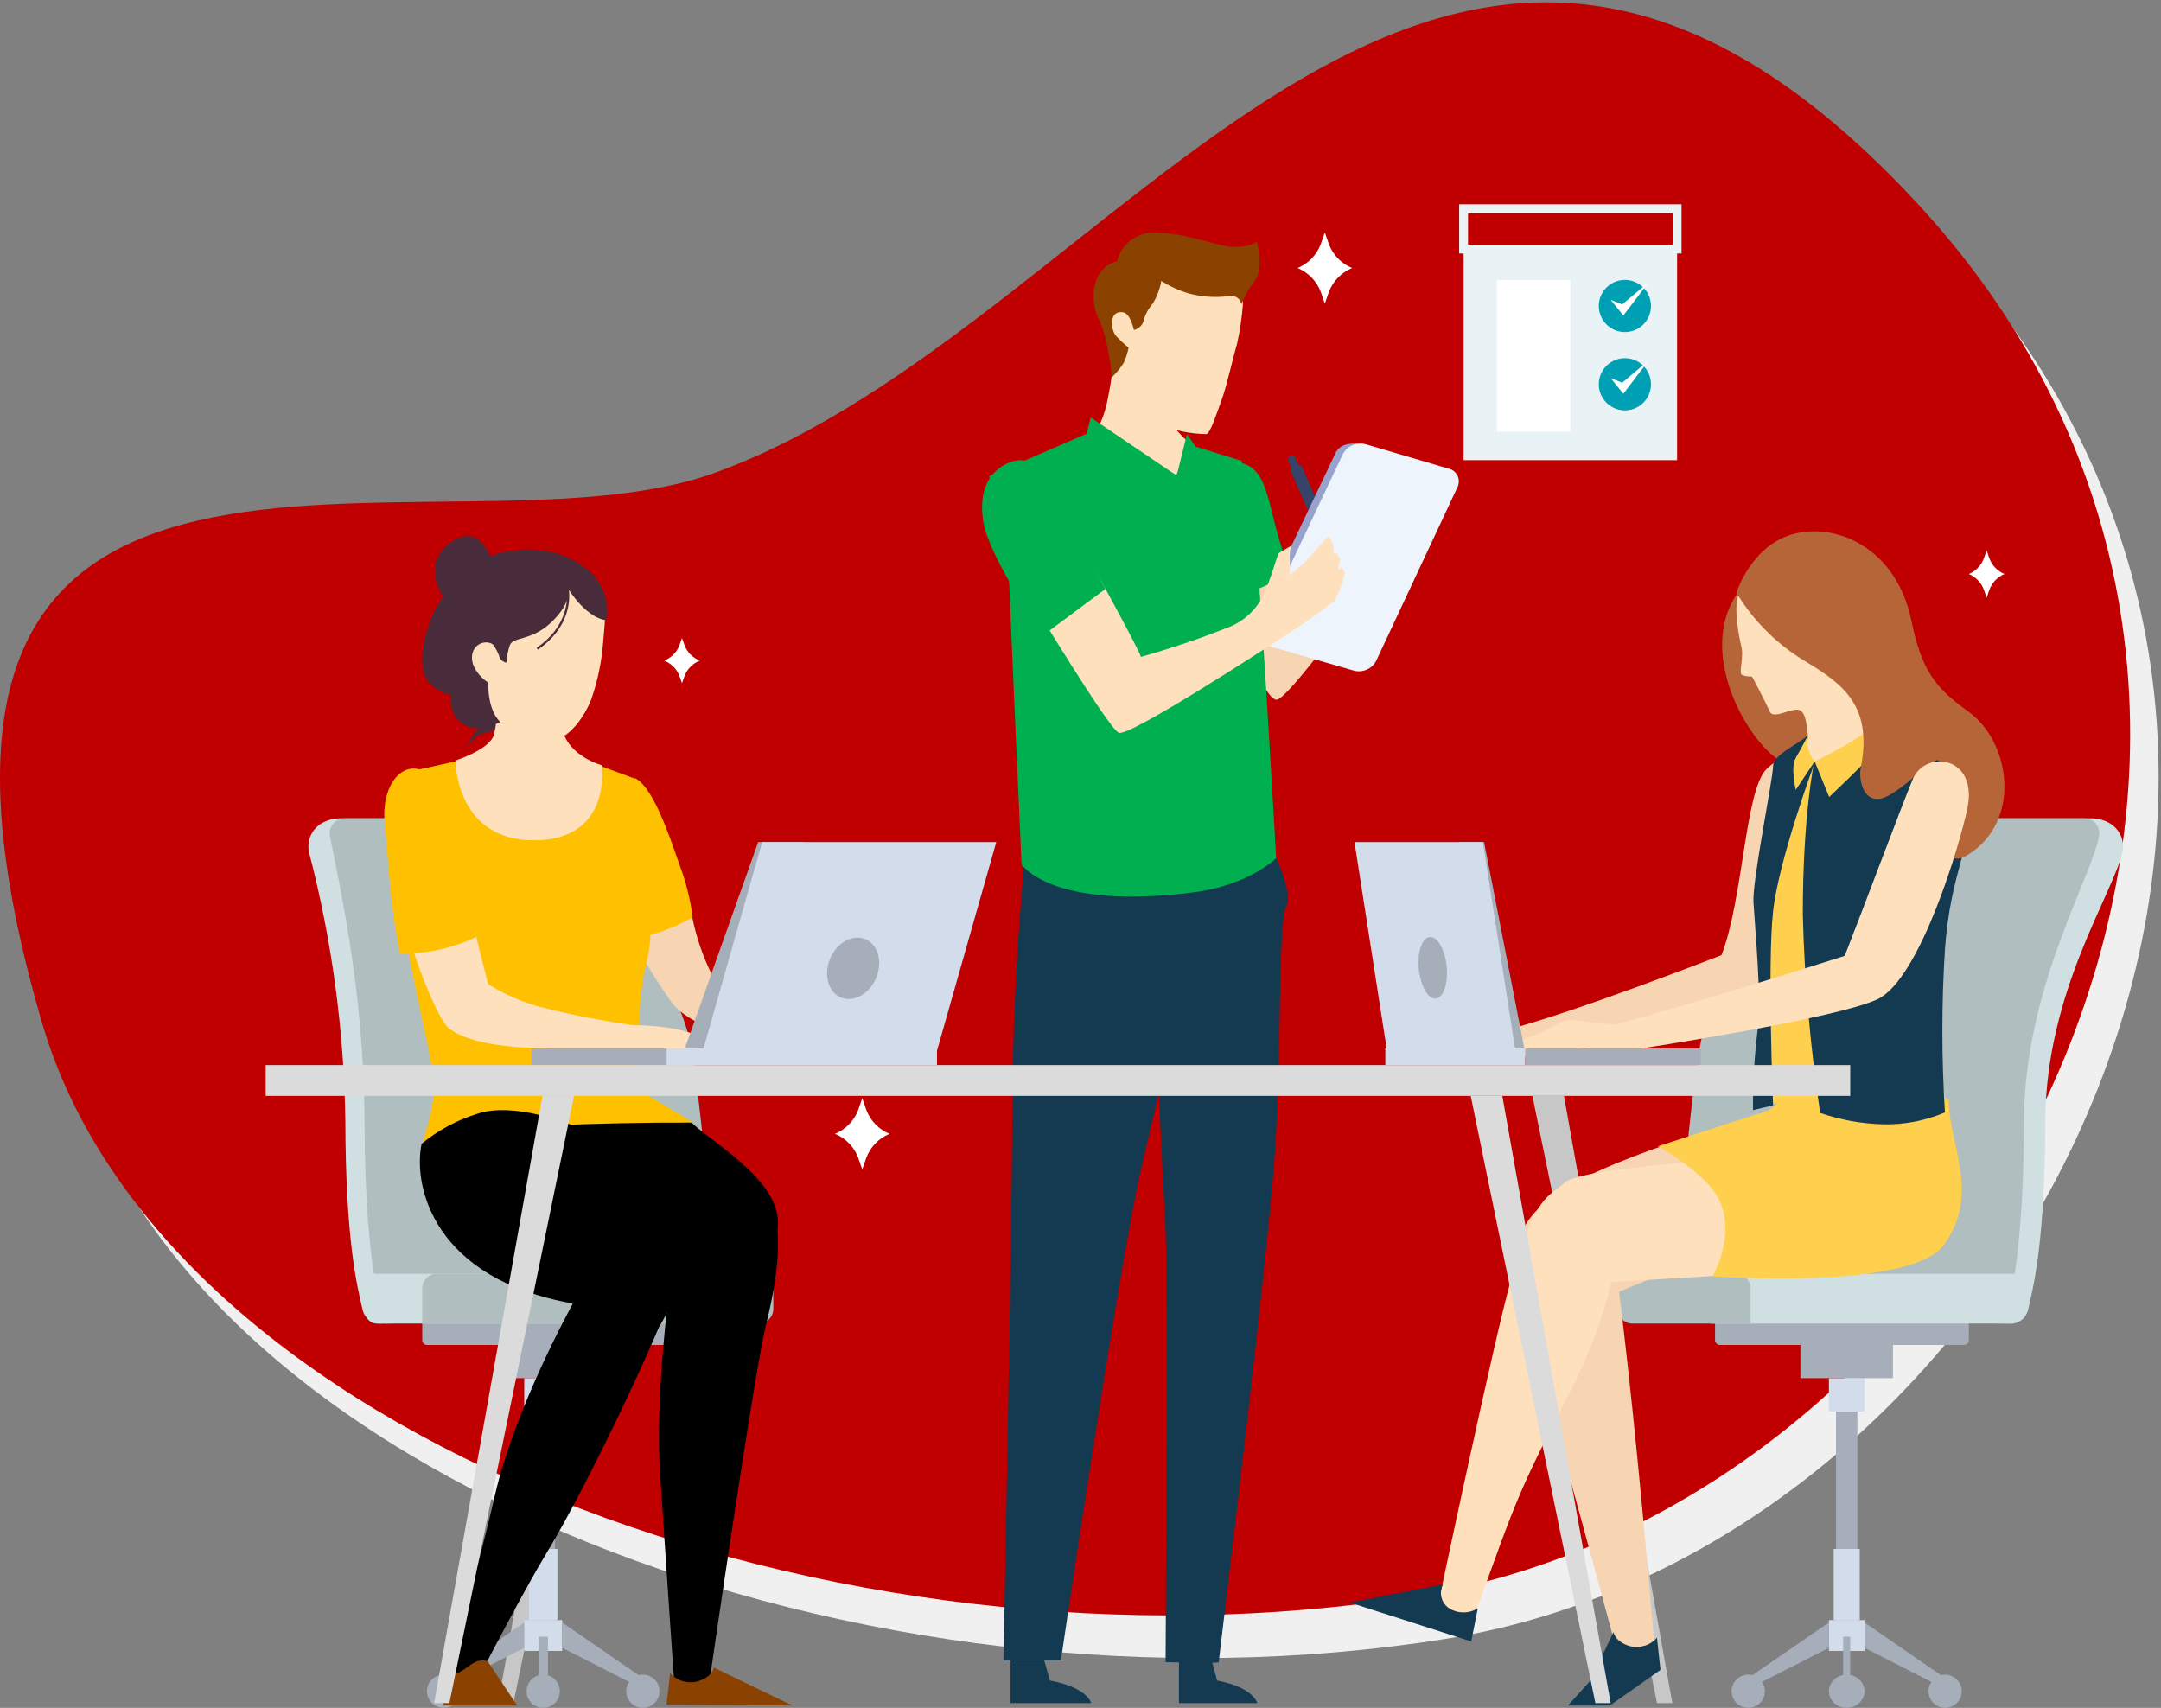 <svg width="911" height="720" xmlns="http://www.w3.org/2000/svg" xmlns:xlink="http://www.w3.org/1999/xlink" overflow="hidden"><rect width="100%" height="100%" fill="#808080" stroke="none"/><defs><clipPath id="clip0"><rect x="184" y="-1" width="911" height="720"/></clipPath></defs><g clip-path="url(#clip0)" transform="translate(-184 1)"><path d="M497.765 216.415C670.22 154.326 800.032-116.687 1003.34 101.62 1206.66 319.927 1037.96 650.786 793.384 689.92 548.814 729.054 265.6 622.415 214.753 448.347 127.864 150.928 382.076 258.066 497.765 216.415Z" fill="#F0F0F0" fill-rule="evenodd"/><path d="M485.091 198.409C657.743 136.324 787.71-134.69 991.245 83.626 1194.78 301.941 1025.89 632.786 781.051 671.92 536.208 711.054 252.679 604.416 201.776 430.349 114.783 132.922 369.274 240.059 485.091 198.409Z" fill="#C00000" fill-rule="evenodd"/><path d="M744.253 102.043 742.499 97 740.745 102.043C739.002 106.567 735.476 110.17 730.999 112L730.999 112C735.476 113.83 739.002 117.432 740.745 121.957L742.499 127 744.253 121.957C745.996 117.433 749.522 113.83 753.999 112L753.999 112C749.522 110.17 745.996 106.567 744.253 102.043Z" fill="#FFFFFF" fill-rule="evenodd"/><path d="M549.253 467.043 547.499 462 545.745 467.043C544.002 471.567 540.476 475.17 535.999 477L535.999 477C540.476 478.83 544.002 482.433 545.745 486.957L547.499 492 549.253 486.957C550.996 482.432 554.522 478.83 558.999 477L558.999 477C554.522 475.17 550.996 471.568 549.253 467.043Z" fill="#FFFFFF" fill-rule="evenodd"/><path d="M1022.63 234.365 1021.49 231 1020.34 234.365C1019.21 237.375 1016.91 239.772 1014 240.992L1014 240.992C1016.92 242.213 1019.22 244.617 1020.35 247.635L1021.5 251 1022.64 247.635C1023.78 244.617 1026.08 242.213 1029 240.992L1029 240.992C1026.08 239.778 1023.77 237.38 1022.63 234.365Z" fill="#FFFFFF" fill-rule="evenodd"/><path d="M472.642 271.194 471.499 268 470.356 271.194C469.22 274.06 466.919 276.341 463.999 277.5L463.999 277.5C466.919 278.659 469.219 280.94 470.356 283.806L471.499 287 472.642 283.806C473.779 280.94 476.079 278.659 478.999 277.5L478.999 277.5C476.079 276.341 473.779 274.06 472.642 271.194Z" fill="#FFFFFF" fill-rule="evenodd"/><path d="M394 717 400.444 717 453 461 439.688 461 394 717Z" fill="#C7C7C7" fill-rule="evenodd"/><path d="M889 717 882.556 717 830 461 843.313 461 889 717Z" fill="#C7C7C7" fill-rule="evenodd"/><path d="M385.155 306.718C383.079 309.075 381.647 311.928 380.999 315 381.842 312.693 383.333 310.679 385.294 309.198 387.934 307.522 391.442 307.75 394.105 306.108 396.428 304.297 398.137 301.815 398.999 299 397.012 300.747 394.7 302.085 392.195 302.939 389.524 303.47 387.073 304.785 385.155 306.718Z" fill="#482C3B" fill-rule="evenodd"/><path d="M408 594 418 594 418 689 408 689Z" fill="#A6AEBA" fill-rule="evenodd"/><path d="M405 580 421 580 421 594 405 594Z" fill="#D2DCEB" fill-rule="evenodd"/><path d="M407 652 419 652 419 682 407 682Z" fill="#D2DCEB" fill-rule="evenodd"/><path d="M405 682 421 682 421 695 405 695Z" fill="#D2DCEB" fill-rule="evenodd"/><path d="M394 554 432 554 432 580 394 580Z" fill="#A6AEBA" fill-rule="evenodd"/><path d="M465.977 546C467.094 546 468 546.929 468 548.075L468 563.925C468 565.071 467.094 566 465.977 566L364.023 566C362.906 566 362 565.071 362 563.925L362 548.075C362 546.929 362.906 546 364.023 546Z" fill="#A6AEBA" fill-rule="evenodd"/><path d="M374.944 709 405 693.681 405 683 371 706.428 374.944 709Z" fill="#A6AEBA" fill-rule="evenodd"/><path d="M378 712C378 715.866 374.866 719 371 719 367.134 719 364 715.866 364 712 364 708.134 367.134 705 371 705 374.866 705 378 708.134 378 712Z" fill="#A6AEBA" fill-rule="evenodd"/><path d="M420 712C420 715.866 416.866 719 413 719 409.134 719 406 715.866 406 712 406 708.134 409.134 705 413 705 416.866 705 420 708.134 420 712Z" fill="#A6AEBA" fill-rule="evenodd"/><path d="M451.052 709 421 693.681 421 683 455 706.428 451.052 709Z" fill="#A6AEBA" fill-rule="evenodd"/><path d="M462 712C462 715.866 458.866 719 455 719 451.134 719 448 715.866 448 712 448 708.134 451.134 705 455 705 458.866 705 462 708.134 462 712Z" fill="#A6AEBA" fill-rule="evenodd"/><path d="M411 689 415 689 415 711 411 711Z" fill="#A6AEBA" fill-rule="evenodd"/><path d="M344.374 556.996C340.863 557.117 337.749 554.757 336.911 551.342 334.348 540.761 329.692 520.992 329.587 471.654 329.068 433.397 323.926 395.344 314.273 358.324 313.191 353.489 315.378 348.511 319.67 346.042L319.67 346.042C321.992 344.704 324.625 344 327.304 344L421.828 344C421.828 344 460.686 413.59 465.783 437.435 470.881 461.279 477.999 552.81 477.999 552.81Z" fill="#D0DFE1" fill-rule="evenodd"/><path d="M346.707 557C346.707 557 337.823 539.686 337.669 471.552 337.549 415.45 326.334 369.232 323.1 351.382 322.482 347.974 324.761 344.713 328.189 344.099 328.564 344.032 328.944 343.999 329.324 344L430.48 344C430.48 344 469.579 413.53 474.708 437.354 479.837 461.179 486.999 552.631 486.999 552.631Z" fill="#B0BEBF" fill-rule="evenodd"/><path d="M438.999 557 342.917 557C340.201 557 337.999 554.779 337.999 552.04L337.999 552.04 337.999 536 438.999 536 438.999 556.981 438.999 556.981Z" fill="#D0DFE1" fill-rule="evenodd"/><path d="M503.846 557 361.999 557 361.999 542.222C361.993 538.792 364.742 536.006 368.14 536 368.144 536 368.148 536 368.151 536L503.846 536C507.244 536 509.999 538.781 509.999 542.211L509.999 542.211 509.999 550.778C510.003 554.208 507.252 556.992 503.854 556.996L503.854 556.996Z" fill="#B0BEBF" fill-rule="evenodd"/><path d="M376.195 319.552C376.195 319.552 390.845 314.874 392.319 308.446 393.519 303.223 395.432 287 395.432 287L420.983 287C420.477 293.386 420.477 299.802 420.983 306.188 423.413 317.858 437.929 321.693 437.929 321.693L439.999 358.159 402.339 390 365.999 353.182Z" fill="#FFE0BC" fill-rule="evenodd"/><path d="M434.052 248.255C440.438 256.792 439.137 257.998 438.26 269.757 437.639 278.009 435.943 286.144 433.216 293.955 431.495 298.387 422.488 317.445 406.429 310.488 397.287 306.258 389.653 299.33 384.55 290.632 382.199 283.759 381.041 276.534 381.126 269.269 380.962 261.447 380.925 251.302 381.204 245.469 382.2 224.872 422.369 232.634 434.052 248.255Z" fill="#FFE0BC" fill-rule="evenodd"/><path d="M476.777 491.928C490.748 488.911 498.529 493.387 506.9 503.396 515.272 513.405 511.922 537.596 506.9 557.613 501.879 577.63 482.628 711 482.628 711L468.402 711C468.402 711 464.748 658.449 462.239 620.079 459.73 581.71 468.323 526.748 468.323 526.748L413.999 491.939C413.999 491.939 464.23 494.637 476.777 491.928Z" fill-rule="evenodd"/><path d="M475.653 472.376C486.239 482.38 517.401 499.245 511.187 520.097L469.439 538C469.439 538 427.02 522.44 414.008 491.848L400.999 461.256 428.955 450Z" fill-rule="evenodd"/><path d="M444.975 499.206C452.716 504.786 473.637 513.973 469.451 537.721 467.316 549.833 433.096 622.993 414.404 653.738 404.877 669.409 387.91 702.205 387.91 702.205L371.999 706C371.999 706 384.257 666.192 392.63 629.424 401.003 592.657 425.385 548.776 425.385 548.776 415.363 542.038 404.867 536.03 393.979 530.799 380.578 524.949 373.37 522.549 393.468 503.346 413.566 484.143 429.894 488.339 444.975 499.206Z" fill-rule="evenodd"/><path d="M475.909 386.019C477.6 394.307 480.361 402.341 484.12 409.919 487.441 415.718 555.999 441 555.999 441L515.952 441C515.952 441 477.835 436 466.959 421.372 459.064 410.144 452.056 398.318 445.999 386L475.909 386Z" fill="#F7D4B2" fill-rule="evenodd"/><path d="M451.554 327C458.613 330.15 465.134 348.044 470.347 363.291 473.109 370.521 475.006 378.054 475.999 385.733 475.999 385.733 457.759 396.197 448.083 393.58 448.083 393.58 438.895 360.461 445.222 343.731Z" fill="#FFC000" fill-rule="evenodd"/><path d="M415.784 473.46C435.862 472.659 455.925 472.173 475.999 472.259 466.245 465.953 457.617 461.558 455.741 459.688 451.562 455.521 452.98 418.394 456.052 406.859 459.125 395.323 458.937 381.963 456.713 376.012 454.488 370.061 451.295 327.14 451.295 327.14L437.756 322.125C437.756 322.125 441.905 353.263 409.088 353.263 376.138 353.263 375.996 320 375.996 320L354.987 324.638C354.987 324.638 353.438 365.184 354.218 383.582 354.999 401.981 363.766 433.849 366.272 450.535 368.223 463.51 364.61 471.443 362.123 481 379.305 474.855 397.568 472.289 415.784 473.46Z" fill="#FFC000" fill-rule="evenodd"/><path d="M389.516 699.238C385.068 698.324 383.482 700.151 379.468 702.899 376.933 704.571 374.009 705.518 370.999 705.643L370.999 718 401.999 718Z" fill="#8B4200" fill-rule="evenodd"/><path d="M484.913 702C484.913 702 484.46 706.081 477.754 707.922 473.611 708.878 469.266 707.506 466.486 704.363L464.999 717.692 517.999 718Z" fill="#8B4200" fill-rule="evenodd"/><path d="M485.723 437.8C479.756 437.085 474.021 431.453 450.892 431.175 437.747 429.355 424.714 426.797 411.852 423.512 404.076 421.421 396.648 418.189 389.805 413.92 389.805 413.92 381.328 382.057 378.095 361.847 368.694 360.805 359.319 359.591 350.003 358 349.672 383.238 367.404 428.11 373.307 432.585 384.797 441.301 411.799 440.857 418.285 440.985 433.306 441.259 497.313 443 497.313 443 497.313 443 502.232 439.778 485.723 437.8Z" fill="#FFE0BC" fill-rule="evenodd"/><path d="M384.999 393.863C384.999 393.863 376.469 343.347 374.001 338.032 361.222 310.561 343.67 325.199 346.255 346.455 347.352 355.495 348.051 378.894 352.603 400.986 363.806 401.208 374.904 398.768 384.999 393.863Z" fill="#FFC000" fill-rule="evenodd"/><path d="M472 443 497.5 443 523 354 503.612 354 472 443Z" fill="#A6AEBA" fill-rule="evenodd"/><path d="M480 443 578.708 443 604 354 505.292 354 480 443Z" fill="#D2DCEB" fill-rule="evenodd"/><path d="M465 441 579 441 579 448 465 448Z" fill="#D2DCEB" fill-rule="evenodd"/><path d="M408 441 465 441 465 448 408 448Z" fill="#A6AEBA" fill-rule="evenodd"/><path d="M548.828 394.921C554.177 397.177 556.192 404.508 553.329 411.296 550.467 418.084 543.81 421.757 538.461 419.502 533.112 417.246 531.096 409.914 533.959 403.127 536.822 396.339 543.479 392.665 548.828 394.921Z" fill="#A6AEBA" fill-rule="evenodd"/><path d="M361.745 481.175C357.978 499.128 366.873 538.299 425.616 548.535L459.147 562C467.254 552.07 470.591 539.122 468.284 526.547 464.083 505.976 440.558 498.159 425.059 473.287 425.059 473.287 400.709 463.188 385.063 468.589 376.547 471.257 368.63 475.53 361.745 481.175Z" fill-rule="evenodd"/><path d="M439.61 260.4C439.61 260.4 432.512 260.674 423.791 247.667 423.791 247.667 424.729 253.558 416.247 261.494 407.765 269.43 400.156 267.28 398.878 271.112 398.101 273.468 397.632 275.914 397.481 278.388 396.269 278.174 395.231 277.405 394.682 276.314 394.041 274.276 393.057 272.361 391.772 270.647 387.898 268.108 381.239 271.512 383.373 278.976 384.617 282.185 386.872 284.912 389.805 286.751 389.707 299.485 394.958 303.41 394.958 303.41 394.958 303.41 386.256 307.323 381.807 305.53 375.447 302.949 373.816 298.975 374.047 291.86 370.839 291.233 367.88 289.71 365.519 287.47 356.632 278.74 366.881 253.873 370.998 250.802 370.998 250.802 361.282 237.18 373.491 228.031 385.878 218.747 390.664 233.754 390.664 233.754 394.776 230.683 411.643 229.634 420.235 232.817 444.418 241.746 439.61 260.4 439.61 260.4Z" fill="#482C3B" fill-rule="evenodd"/><path d="M423.299 247.5C424.037 252.366 423.336 263.659 410.499 272.5" stroke="#482C3B" stroke-width="0.937" stroke-miterlimit="8" fill="none" fill-rule="evenodd"/><path d="M958 594 967 594 967 689 958 689Z" fill="#A6AEBA" fill-rule="evenodd"/><path d="M955 580 970 580 970 594 955 594Z" fill="#D2DCEB" fill-rule="evenodd"/><path d="M957 652 968 652 968 682 957 682Z" fill="#D2DCEB" fill-rule="evenodd"/><path d="M955 682 970 682 970 695 955 695Z" fill="#D2DCEB" fill-rule="evenodd"/><path d="M943 554 982 554 982 580 943 580Z" fill="#A6AEBA" fill-rule="evenodd"/><path d="M1011.96 546C1013.09 546 1014 546.929 1014 548.075L1014 563.925C1014 565.071 1013.09 566 1011.96 566L909.042 566C907.914 566 907 565.071 907 563.925L907 548.075C907 546.929 907.914 546 909.042 546Z" fill="#A6AEBA" fill-rule="evenodd"/><path d="M1000.05 709 970 693.681 970 683 1004 706.428 1000.05 709Z" fill="#A6AEBA" fill-rule="evenodd"/><path d="M1011 712C1011 715.866 1007.87 719 1004 719 1000.13 719 997 715.866 997 712 997 708.134 1000.13 705 1004 705 1007.87 705 1011 708.134 1011 712Z" fill="#A6AEBA" fill-rule="evenodd"/><path d="M970 712C970 715.866 966.642 719 962.5 719 958.358 719 955 715.866 955 712 955 708.134 958.358 705 962.5 705 966.642 705 970 708.134 970 712Z" fill="#A6AEBA" fill-rule="evenodd"/><path d="M924.944 709 955 693.681 955 683 921 706.428 924.944 709Z" fill="#A6AEBA" fill-rule="evenodd"/><path d="M928 712C928 715.866 924.866 719 921 719 917.134 719 914 715.866 914 712 914 708.134 917.134 705 921 705 924.866 705 928 708.134 928 712Z" fill="#A6AEBA" fill-rule="evenodd"/><path d="M961 689 964 689 964 711 961 711Z" fill="#A6AEBA" fill-rule="evenodd"/><path d="M1031.47 556.996C1034.97 557.117 1038.08 554.757 1038.92 551.342 1041.48 540.761 1046.13 520.992 1046.24 471.654 1046.35 417.194 1074.83 375.781 1078.72 358.324 1079.81 353.489 1077.62 348.511 1073.33 346.042L1073.33 346.042C1071.01 344.704 1068.39 344 1065.71 344L954.104 344C954.104 344 915.291 413.59 910.2 437.435 905.109 461.279 897.999 552.81 897.999 552.81Z" fill="#D0DFE1" fill-rule="evenodd"/><path d="M1028.28 557C1028.28 557 1037.1 539.686 1037.25 471.552 1037.37 415.45 1065.69 369.232 1068.9 351.382 1069.51 347.974 1067.25 344.713 1063.85 344.099 1063.47 344.032 1063.1 343.999 1062.72 344L945.103 344C945.103 344 906.291 413.53 901.2 437.354 896.108 461.179 888.999 552.631 888.999 552.631Z" fill="#B0BEBF" fill-rule="evenodd"/><path d="M904.999 536 1037 536 1037 552.035C1037 554.777 1034.8 557 1032.08 557L904.999 557 904.999 536 904.999 536Z" fill="#D0DFE1" fill-rule="evenodd"/><path d="M872.131 536 915.852 536C919.247 536 921.999 538.782 921.999 542.214L921.999 542.214 921.999 557 872.116 557C868.732 556.985 865.997 554.207 865.999 550.786L865.999 542.222C865.995 538.793 868.739 536.008 872.131 536Z" fill="#B0BEBF" fill-rule="evenodd"/><path d="M928.707 323.208C919.57 332.296 918.943 377.961 909.709 401.663 909.709 401.663 846.712 426.268 817.999 433.494L827.966 444C827.966 444 913.321 423.503 924.144 416.307 940.69 405.31 950.308 360.811 951.885 338.55 953.463 316.29 938.257 313.712 928.707 323.208Z" fill="#F7D4B2" fill-rule="evenodd"/><path d="M825.011 434.883 817.986 433.143C817.986 433.143 803.535 431.753 798.908 431.059 794.282 430.366 788.737 435.925 782.431 438.009 778.074 439.574 773.903 441.66 769.999 444.225L775.047 444.225 785.343 446 794.625 444.225C800.421 443.641 806.256 443.641 812.052 444.225 817.353 444.818 822.698 444.818 827.999 444.225Z" fill="#F7D4B2" fill-rule="evenodd"/><path d="M887.773 481.113C868.123 487.582 844.021 497.955 836.965 504.476 829.909 510.998 816.004 520.257 827.217 556.097 834.39 578.996 865.616 695 865.616 695L881.442 692.202C881.442 692.202 875.821 624.988 870.188 574.702 867.458 550.326 866.53 543.527 866.53 543.527L887.773 534.935C914.703 523.943 905.472 478 905.472 478Z" fill="#F7D4B2" fill-rule="evenodd"/><path d="M843.596 497.574C836.606 504.081 831.662 501.903 821.158 537.847 814.453 560.813 789.999 676.639 789.999 676.639L804.606 683C824.359 627.622 824.333 627.69 847.414 582.755 854.355 568.993 859.682 554.475 863.289 539.489L905.955 536.926C932.63 525.959 923.486 487 923.486 487 923.486 487 850.589 491.052 843.596 497.574Z" fill="#FFE0BC" fill-rule="evenodd"/><path d="M1005.56 462.847C1005.56 481.676 1019.13 502.464 1003.4 523.854 989.168 543.214 905.951 537.076 905.951 537.076 905.951 537.076 917.689 516.676 906.544 501.232 899.413 491.362 882.999 482.222 882.999 482.222L929.533 467.133 966.907 438Z" fill="#FFD04D" fill-rule="evenodd"/><path d="M958.999 319.363C956.502 327.916 938.804 327.748 925.733 311.777 912.663 295.807 903.198 268.586 916.238 249.356 929.279 230.126 946.721 267.363 952.663 287.179 956.027 297.617 958.154 308.42 958.999 319.363Z" fill="#B56537" fill-rule="evenodd"/><path d="M917.592 248.774C914.044 252.99 917.441 269.048 918.062 271.433 919.264 276.045 916.932 282.393 918.262 283.463 919.605 284.056 921.072 284.314 922.536 284.217 922.777 284.273 928.995 296.473 930.095 299.001 931.771 302.848 940.787 296.032 943.513 298.918 945.491 301.013 945.577 304.89 946.248 309.701L940.975 331 983.999 322.711C978.068 314.03 972.798 304.916 968.234 295.445 965.025 286.888 969.036 277.533 967.967 266.038 966.897 254.543 961.768 239.77 945.521 238.236 935.048 236.962 924.615 240.898 917.592 248.774Z" fill="#FFE0BC" fill-rule="evenodd"/><path d="M931.485 464.356C940.937 462.834 950.57 462.834 960.022 464.356 977.74 466.741 1004 461.731 1004 461.731 1004 461.731 993.239 405.924 993.899 380.611 994.558 355.297 996.549 327.992 996.549 327.992L949.366 320C949.366 320 937.943 324.125 931.47 342.647 924.997 361.17 926.038 441.154 931.485 464.356Z" fill="#FFD04D" fill-rule="evenodd"/><path d="M946.076 309C942.672 312.514 931.463 317.025 931.463 322.042 931.463 327.058 922.696 370.202 923.193 379.233 923.689 388.264 926.897 422.572 924.95 433.106 923.594 444.349 922.943 455.671 923.003 467L931.463 464.993C931.463 464.993 929.03 405.324 931.463 383.27 933.896 361.216 948.999 320.562 948.999 320.562L943.322 318.554Z" fill="#133A50" fill-rule="evenodd"/><path d="M963.105 320.687 948.813 320.188C948.813 320.188 943.999 342.174 943.999 384.51 944.717 412.528 947.161 440.476 951.318 468.195 959.731 471.096 968.537 472.706 977.435 472.97 986.523 473.252 995.564 471.547 1003.92 467.973 1002.47 445.051 1002.47 422.061 1003.92 399.139 1006.43 365.161 1015.53 357.434 1013.77 335.178 1010.86 298.267 977.367 311.193 977.367 311.193Z" fill="#133A50" fill-rule="evenodd"/><path d="M948.999 320.012C948.999 320.012 972.403 309.014 975.963 302 977.233 304.843 977.924 307.902 977.999 311.006 977.491 314.008 955.106 335 955.106 335Z" fill="#FFD04D" fill-rule="evenodd"/><path d="M968.388 322.998C974.039 294.591 958.895 286.238 942.324 276.111 931.626 269.111 922.632 259.816 915.999 248.906 915.999 248.906 922.403 228.116 941.126 223.853 959.848 219.59 983.736 231.222 989.775 260.633 994.054 281.483 999.652 288.833 1013.83 299.012 1030.93 311.291 1036.06 342.583 1016.09 357.663 997.633 371.613 1008.31 338.481 1001.46 319.881 1000.3 316.733 985.943 332.731 977.927 335.378 969.526 338.158 967.481 327.57 968.388 322.998Z" fill="#B56537" fill-rule="evenodd"/><path d="M946.186 309C945.409 312.935 946.456 317.028 948.999 319.996L941.039 332C941.039 332 938.698 322.505 941.039 318.495 943.381 314.485 946.186 309 946.186 309Z" fill="#FFD04D" fill-rule="evenodd"/><path d="M864.194 687C864.194 687 864.645 691.159 871.314 693.036 875.434 694.01 879.755 692.612 882.52 689.408L883.999 702.995 862.7 718 844.999 718 854.57 707.387Z" fill="#133A50" fill-rule="evenodd"/><path d="M792.308 667C790.473 670.557 791.651 674.963 795 677.066 798.696 679.343 803.322 679.324 806.999 677.016L804.216 691 752.999 674.586Z" fill="#133A50" fill-rule="evenodd"/><path d="M990.299 327.637C985.369 339.48 970.896 378.376 961.671 401.962 961.671 401.962 894.661 423.349 865.999 430.542L875.948 441C875.948 441 957.667 428.533 975.402 420.301 993.395 411.953 1010.41 354.532 1013.44 339.465 1017.79 317.683 995.607 314.848 990.299 327.637Z" fill="#FFE0BC" fill-rule="evenodd"/><path d="M873.008 432.62 865.982 431.001C865.982 431.001 851.532 429.703 846.907 429.055 842.281 428.408 836.736 433.596 830.43 435.542 826.074 437.002 821.903 438.949 817.999 441.343L823.047 441.343 833.342 443 842.627 441.343C848.423 440.798 854.258 440.798 860.053 441.343 865.354 441.897 870.699 441.897 875.999 441.343Z" fill="#FFE0BC" fill-rule="evenodd"/><path d="M732.762 195.572 750.999 237.024 746.321 239 728.077 197.526C727.87 197.056 728.09 196.51 728.569 196.306L728.569 196.306 731.525 195.071C732.008 194.875 732.561 195.099 732.762 195.572Z" fill="#364469" fill-rule="evenodd"/><path d="M732.065 205 734.999 203.704 730.063 191.988C729.713 191.159 728.774 190.777 727.964 191.134L727.964 191.134C727.154 191.492 726.781 192.454 727.129 193.284Z" fill="#364469" fill-rule="evenodd"/><path d="M697.999 244.9C697.999 244.9 715.732 294.248 722.174 293.999 727.01 293.822 759.438 248.942 764.657 241.17 769.875 233.399 779.999 215.144 779.999 215.144L766.806 211C766.806 211 744.118 238.695 738.272 243.668 732.425 248.64 729.989 250.505 729.989 250.505L723.234 231.824Z" fill="#F7D4B2" fill-rule="evenodd"/><path d="M707.521 194.247C714.759 196.146 717.259 202.493 720.369 215.599 722.472 224.212 725.018 232.714 727.999 241.072L704.197 252C704.197 252 699.903 228.705 698.319 213.99 696.736 199.275 701.207 192.59 707.521 194.247Z" fill="#00B050" fill-rule="evenodd"/><path d="M609.999 699 609.999 717 643.999 717C643.999 717 642.721 710.484 626.596 707.48L624.224 699.004 609.999 699.004Z" fill="#133A50" fill-rule="evenodd"/><path d="M680.999 699 680.999 717 713.999 717C713.999 717 712.758 710.484 697.108 707.48L694.805 699.004 680.999 699.004Z" fill="#133A50" fill-rule="evenodd"/><path d="M617.146 349C617.146 349 611.002 404.2 610.786 463.498 610.57 522.797 606.999 699 606.999 699L631.239 699C631.239 699 656.237 528.726 665.305 490.607 674.372 452.489 697.999 349.715 697.999 349.715Z" fill="#133A50" fill-rule="evenodd"/><path d="M654.023 148C654.023 148 652.465 160.026 651.184 166.146 650.545 170 649.441 173.765 647.898 177.359 643.399 183.337 638.416 188.941 632.999 194.117 632.999 194.117 672.936 215 684.675 215 696.415 215 692.3 191.675 692.3 191.675 692.3 191.675 679.498 181.655 677.589 176.591 676.018 170.114 675.024 163.513 674.619 156.864Z" fill="#FFE0BC" fill-rule="evenodd"/><path d="M669.999 409.492C669.999 409.492 674.481 500.135 675.374 517.979 676.266 535.824 675.374 699.73 675.374 699.73 675.374 699.73 697.766 700.338 697.766 699.73 697.766 699.121 718.877 526.879 721.611 482.902 724.345 438.925 722.731 386.796 726.373 380.712 730.015 374.629 716.572 349 716.572 349L684.88 357.498Z" fill="#133A50" fill-rule="evenodd"/><path d="M641.737 182 600.999 199.673C600.999 199.673 609.057 232.86 609.505 246.05 609.954 259.241 614.655 363.438 614.655 363.438 614.655 363.438 627.168 382.938 687.371 375.173 710.585 372.165 721.999 360.795 721.999 360.795 721.999 360.795 715.492 246.05 713.698 232.86 711.904 219.669 707.427 193.292 707.427 193.292L687.779 187.212 679.766 199.244Z" fill="#00B050" fill-rule="evenodd"/><path d="M643.815 175 680 199.461 670.053 211 642 182.166 643.815 175Z" fill="#00B050" fill-rule="evenodd"/><path d="M680 199.78 690 208 688.115 187.387 684.372 182 680 199.78Z" fill="#00B050" fill-rule="evenodd"/><path d="M717.877 270.665 752.923 280.732C756.623 281.698 760.504 279.99 762.271 276.615L796.399 204.109C797.771 201.443 796.709 198.176 794.028 196.812 793.633 196.611 793.215 196.459 792.783 196.359L758.045 186.154C751.719 185.536 748.557 186.764 746.954 190.102L712.762 262.058C711.147 265.434 711.761 267.784 717.877 270.665Z" fill="#97A3CC" fill-rule="evenodd"/><path d="M719.529 271.54 754.744 281.722C758.463 282.712 762.371 280.994 764.153 277.586L798.402 204.406C799.774 201.713 798.701 198.419 796.006 197.048 795.608 196.845 795.186 196.692 794.751 196.592L759.84 186.315C756.024 185.246 751.975 186.964 750.096 190.452L715.603 263.399C714.192 266.221 715.337 269.651 718.161 271.062 718.595 271.278 719.054 271.439 719.529 271.54Z" fill="#EEF4FB" fill-rule="evenodd"/><path d="M618.999 252.486C618.999 252.486 651.312 306.086 655.623 307.932 659.933 309.778 715.685 273.501 726.161 266.731 736.637 259.961 745.389 253.303 746.688 252.232 748.576 248.422 750.023 244.409 750.999 240.27 750.466 239.665 749.977 239.021 749.536 238.346L748.151 239.092 748.898 234.746 747.588 232.285 746.319 232.706 745.893 228.309 743.967 225C743.967 225 738.477 231.207 735.089 234.899 732.843 237.289 730.368 239.453 727.699 241.36 727.856 239 727.856 236.632 727.699 234.273 727.674 232.513 727.881 230.757 728.315 229.051L722.914 232.296C722.914 232.296 718.156 247.298 717.23 248.484 714.225 255.686 708.29 261.265 700.913 263.821 689.121 268.462 677.105 272.511 664.908 275.951 665.823 275.821 643.829 235.895 643.829 235.895Z" fill="#FFE0BC" fill-rule="evenodd"/><path d="M598.834 220.421C601.938 235.057 623.524 267 623.524 267L649.999 247.304C649.999 247.304 639.633 226.737 633.848 215.948 627.445 204.015 621.475 189.521 610.145 193.751 599.207 197.823 596.348 208.686 598.834 220.421Z" fill="#00B050" fill-rule="evenodd"/><path d="M700.863 116.546C703.68 119.096 708.353 124.226 707.977 127.219 707.555 132.881 706.722 138.505 705.483 144.046 703.981 149.007 701.085 162.018 698.963 167.73 696.84 173.442 694.391 181.279 692.633 182 685.74 181.904 678.927 180.502 672.556 177.869 669.653 175.74 654.271 158.838 657.531 146.325 657.531 146.325 653.497 146.851 651.022 134.493 650.376 131.271 663.478 122.1 665.517 118.916 670.468 111.15 688.532 117.264 693.689 117.662 696.137 118.128 698.672 117.734 700.863 116.546Z" fill="#FFE0BC" fill-rule="evenodd"/><path d="M707.315 127.256C706.894 124.923 704.678 123.376 702.366 123.801L702.333 123.801C696.397 124.618 690.358 124.194 684.592 122.555 680.699 121.36 676.988 119.633 673.56 117.423 672.978 120.821 671.755 124.074 669.957 127.007 667.982 129.264 666.59 131.979 665.907 134.91 665.186 136.54 663.744 137.73 662.017 138.12 662.017 138.12 660.577 131.15 657.482 130.661 651.347 129.69 652.089 138.048 654.614 140.769 656.229 142.49 657.96 144.097 659.794 145.578 659.35 147.704 658.692 149.778 657.829 151.768 656.437 154.065 654.743 156.162 652.794 158 652.794 158 651.175 141.378 647.278 133.754 643.381 126.13 643.623 112.105 654.875 109.155 656.844 101.313 664.271 96.161 672.232 97.113 687.019 97.749 698.831 103.71 705.35 103.078 708.278 103.045 711.164 102.366 713.805 101.087 713.805 101.087 717.06 111.876 712.82 117.596 710.522 120.524 708.667 123.779 707.315 127.256Z" fill="#8B4200" fill-rule="evenodd"/><path d="M827 443 813 443 799 354 809.646 354 827 443Z" fill="#A6AEBA" fill-rule="evenodd"/><path d="M823 443 768.867 443 755 354 809.129 354 823 443Z" fill="#D2DCEB" fill-rule="evenodd"/><path d="M768 441 827 441 827 448 768 448Z" fill="#D2DCEB" fill-rule="evenodd"/><path d="M827 441 901 441 901 448 827 448Z" fill="#A6AEBA" fill-rule="evenodd"/><path d="M793.287 402.902C794.852 409.713 793.75 417.073 790.829 419.334 787.908 421.595 784.27 417.912 782.709 411.097 781.148 404.283 782.246 396.927 785.167 394.666 788.088 392.404 791.714 396.092 793.287 402.902Z" fill="#A6AEBA" fill-rule="evenodd"/><path d="M296 448 964 448 964 461 296 461Z" fill="#DBDBDB" fill-rule="evenodd"/><path d="M367 717 373.444 717 426 461 412.688 461 367 717Z" fill="#DBDBDB" fill-rule="evenodd"/><path d="M863 717 856.552 717 804 461 817.313 461 863 717Z" fill="#DBDBDB" fill-rule="evenodd"/><path d="M801 104 891 104 891 193 801 193Z" fill="#E9F2F4" fill-rule="evenodd"/><path d="M815 117 846 117 846 181 815 181Z" fill="#FFFFFF" fill-rule="evenodd"/><path d="M801 87 891 87 891 104 801 104Z" stroke="#E9F2F4" stroke-width="3.749" stroke-miterlimit="8" fill="none" fill-rule="evenodd"/><path d="M880 128C880 134.075 875.075 139 869 139 862.925 139 858 134.075 858 128 858 121.925 862.925 117 869 117 875.075 117 880 121.925 880 128Z" fill="#00A0B4" fill-rule="evenodd"/><path d="M868.353 132 863 125.4 867.85 127.342 879 118 868.353 132Z" fill="#FFFFFF" fill-rule="evenodd"/><path d="M880 161C880 167.075 875.075 172 869 172 862.925 172 858 167.075 858 161 858 154.925 862.925 150 869 150 875.075 150 880 154.925 880 161Z" fill="#00A0B4" fill-rule="evenodd"/><path d="M868.353 165 863 158.398 867.85 160.343 879 151 868.353 165Z" fill="#FFFFFF" fill-rule="evenodd"/></g></svg>